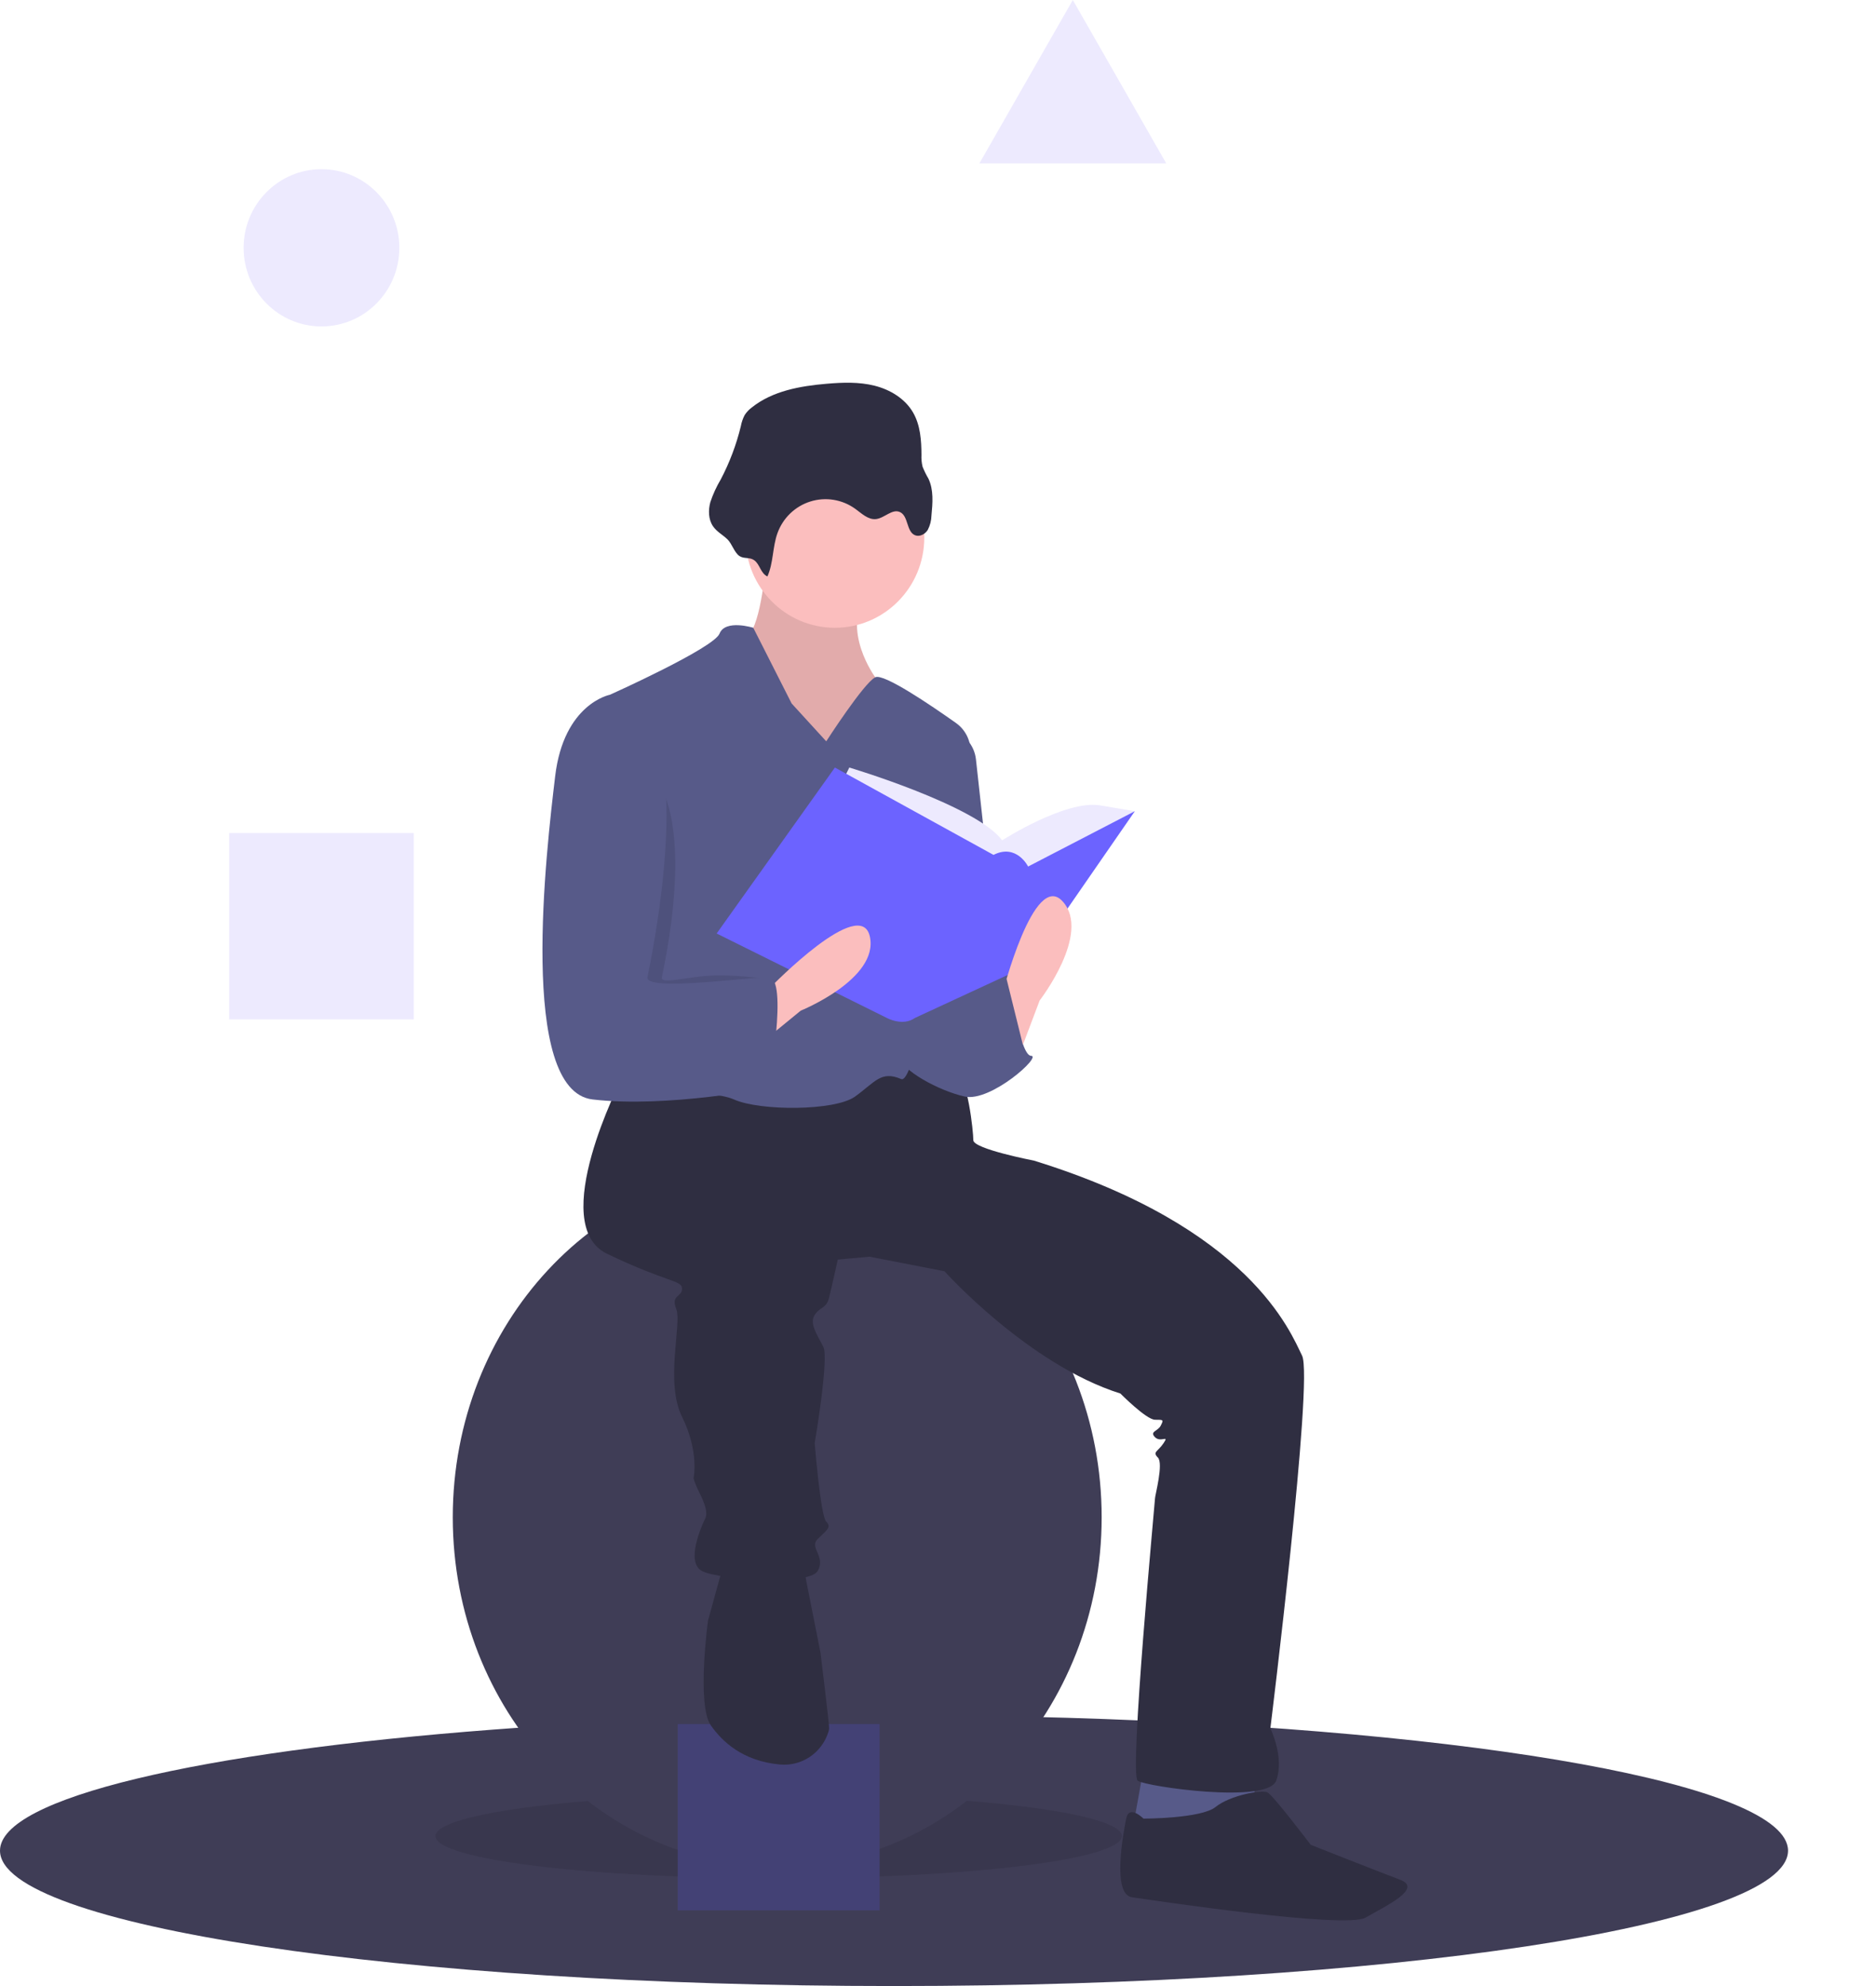 <svg width="697" height="738" viewBox="0 0 697 738" fill="none" xmlns="http://www.w3.org/2000/svg">
    <path d="M664.316 687.69C664.316 715.474 515.606 738 332.158 738C148.71 738 0 715.474 0 687.69C0 668.021 74.543 650.98 183.18 642.714C227.978 639.295 278.595 637.38 332.158 637.38C354.177 637.38 375.692 637.705 396.5 638.322C549.154 642.866 664.316 663.239 664.316 687.69Z" fill="#3F3D56" />
    <path opacity="0.1" d="M289.299 697.969C359.719 697.969 416.805 690.945 416.805 682.281C416.805 673.616 359.719 666.593 289.299 666.593C218.879 666.593 161.793 673.616 161.793 682.281C161.793 690.945 218.879 697.969 289.299 697.969Z" fill="black" />
    <path d="M288.763 693.641C355.336 693.641 409.305 635.513 409.305 563.809C409.305 492.105 355.336 433.977 288.763 433.977C222.19 433.977 168.222 492.105 168.222 563.809C168.222 635.513 222.19 693.641 288.763 693.641Z" fill="#3F3D56" />
    <path d="M326.801 640.626H251.797V709.87H326.801V640.626Z" fill="#434175" />
    <path d="M424.841 657.397L420.555 681.199L448.413 685.527L466.629 674.708L465.557 657.397H424.841Z" fill="#575A89" />
    <path d="M284.477 210.558C284.477 210.558 282.334 235.443 276.977 236.525C271.62 237.607 288.763 280.884 288.763 280.884H314.479L334.837 275.474L325.194 251.672C325.194 251.672 312.336 234.361 321.979 220.296C331.622 206.231 284.477 210.558 284.477 210.558Z" fill="#FBBEBE" />
    <path opacity="0.1" d="M284.477 210.558C284.477 210.558 282.334 235.443 276.977 236.525C271.62 237.607 288.763 280.884 288.763 280.884H314.479L334.837 275.474L325.194 251.672C325.194 251.672 312.336 234.361 321.979 220.296C331.622 206.231 284.477 210.558 284.477 210.558Z" fill="black" />
    <path d="M230.903 400.978C230.903 400.978 203.045 455.075 225.546 465.894C248.047 476.714 253.405 475.632 253.405 478.877C253.405 482.123 249.119 481.041 251.262 486.451C253.405 491.861 246.976 513.499 253.405 526.482C259.833 539.466 257.69 549.203 257.69 549.203C257.69 549.203 257.69 550.285 259.833 554.613C261.976 558.94 263.048 562.186 261.976 564.35C260.905 566.514 254.476 580.579 260.905 583.825C267.334 587.071 300.55 589.234 303.764 583.825C306.978 578.415 300.55 575.169 303.764 571.924C306.978 568.678 309.121 567.596 306.978 565.432C304.835 563.268 302.692 536.22 302.692 536.22C302.692 536.22 308.05 504.844 305.907 500.516C303.764 496.188 300.55 491.861 302.692 488.615C304.835 485.369 306.978 486.451 308.05 482.123C309.121 477.795 311.264 468.058 311.264 468.058L323.051 466.976L350.909 472.386C350.909 472.386 381.982 507.008 416.269 517.827C416.269 517.827 425.912 527.564 429.127 527.564C432.341 527.564 432.341 527.564 431.27 529.728C430.198 531.892 426.984 531.892 429.127 534.056C431.27 536.22 434.484 532.974 432.341 536.22C430.198 539.466 428.055 539.466 430.198 541.629C432.341 543.793 429.127 555.695 429.127 556.776C429.127 557.858 419.484 659.56 422.698 661.724C425.912 663.888 470.915 670.379 474.129 661.724C477.343 653.068 471.986 642.249 471.986 642.249C471.986 642.249 488.058 512.417 483.772 503.762C479.486 495.106 464.486 456.157 384.125 431.272C384.125 431.272 361.624 426.945 361.624 423.699C361.624 420.453 359.481 399.896 355.195 398.814C350.909 397.733 326.265 396.651 326.265 396.651L295.192 406.388L252.333 398.814L230.903 400.978Z" fill="#2F2E41" />
    <path d="M268.405 582.743L263.048 602.218C263.048 602.218 258.762 633.594 264.119 641.167C268.327 647.116 275.841 654.4 289.775 655.678C293.68 656.04 297.591 655.045 300.86 652.858C304.129 650.67 306.561 647.422 307.753 643.65C307.913 643.198 308.013 642.727 308.05 642.249C308.05 640.085 304.836 614.119 304.836 614.119L299.478 587.071L298.407 579.497L268.405 582.743Z" fill="#2F2E41" />
    <path d="M424.841 675.789C424.841 675.789 419.484 670.379 418.412 675.789C417.341 681.199 413.055 703.919 420.555 705.001C428.055 706.083 499.844 716.902 507.345 712.575C514.845 708.247 528.774 701.755 520.202 698.51C511.631 695.264 486.987 685.526 486.987 685.526C486.987 685.526 473.057 667.134 470.914 666.052C468.772 664.97 456.985 667.134 451.628 671.461C446.27 675.789 424.841 675.789 424.841 675.789Z" fill="#2F2E41" />
    <path d="M310.193 233.279C328.537 233.279 343.409 218.263 343.409 199.739C343.409 181.216 328.537 166.199 310.193 166.199C291.848 166.199 276.977 181.216 276.977 199.739C276.977 218.263 291.848 233.279 310.193 233.279Z" fill="#FBBEBE" />
    <path d="M306.978 275.474L294.121 261.409L279.868 233.279C279.868 233.279 269.477 230.033 267.334 235.443C265.191 240.853 226.618 258.163 226.618 258.163C226.618 258.163 236.261 349.046 231.975 357.701C227.689 366.357 220.189 400.978 226.618 404.224C233.046 407.47 263.048 404.224 272.691 408.552C282.334 412.88 310.193 412.88 317.693 407.47C325.194 402.06 327.336 397.733 334.837 400.978C341.222 403.742 356.149 309.273 360.447 281.121C360.809 278.757 360.508 276.337 359.579 274.136C358.649 271.935 357.128 270.041 355.188 268.668C345.574 261.859 328.259 250.124 325.194 251.672C320.908 253.836 306.978 275.474 306.978 275.474Z" fill="#575A89" />
    <path d="M353.052 271.147C355.568 271.782 357.831 273.179 359.538 275.151C361.245 277.123 362.313 279.575 362.6 282.178L371.267 360.947C371.267 360.947 349.838 407.47 339.123 376.094C328.408 344.718 353.052 271.147 353.052 271.147Z" fill="#575A89" />
    <path d="M350.909 368.52L374.481 362.029C374.481 362.029 378.767 392.323 383.053 392.323C387.339 392.323 368.053 409.634 358.409 407.47C348.766 405.306 334.837 397.733 333.765 392.323C332.694 386.913 343.409 364.193 343.409 364.193L350.909 368.52Z" fill="#575A89" />
    <path d="M285.118 214.208C287.377 209.179 286.985 203.313 288.852 198.123C289.852 195.344 291.475 192.836 293.593 190.795C295.712 188.754 298.269 187.236 301.065 186.358C303.861 185.48 306.82 185.267 309.712 185.735C312.603 186.203 315.348 187.339 317.732 189.056C320.134 190.785 322.542 193.215 325.474 192.885C328.631 192.529 331.447 188.973 334.35 190.276C337.568 191.721 336.699 197.543 339.958 198.888C341.674 199.596 343.701 198.506 344.691 196.924C345.557 195.261 346.028 193.418 346.069 191.54C346.519 186.925 346.925 182.041 344.943 177.859C344.11 176.441 343.383 174.962 342.77 173.434C342.423 172.007 342.284 170.536 342.357 169.069C342.339 163.645 341.947 157.987 339.243 153.3C336.244 148.1 330.699 144.774 324.914 143.323C319.129 141.871 313.069 142.094 307.13 142.602C297.312 143.441 287.072 145.24 279.337 151.403C278.286 152.179 277.381 153.139 276.666 154.237C275.987 155.542 275.507 156.944 275.242 158.394C273.57 165.27 271.063 171.912 267.777 178.168C266.196 180.82 264.905 183.637 263.924 186.57C263.104 189.55 263.159 192.946 264.877 195.508C266.275 197.593 268.51 198.704 270.266 200.409C272.006 202.099 272.82 205.347 274.747 206.627C276.43 207.743 278.445 206.955 280.161 208.139C282.364 209.658 282.523 212.99 285.118 214.208Z" fill="#2F2E41" />
    <path d="M312.336 291.703L315.55 285.212C315.55 285.212 362.695 299.277 372.339 312.26C372.339 312.26 395.911 297.113 408.769 299.277L421.627 301.441L381.982 337.144L331.622 332.817L312.336 291.703Z" fill="#EDEAFE" />
    <path d="M310.193 285.212L266.262 346.882L329.479 378.258C329.479 378.258 335.389 381.504 339.935 378.258L381.982 358.783L421.627 301.441L381.982 321.997C381.982 321.997 377.696 313.342 369.124 317.67L310.193 285.212Z" fill="#6C63FF" />
    <path d="M377.696 394.487L386.268 371.766C386.268 371.766 405.554 346.882 394.84 334.981C384.125 323.079 372.339 369.602 372.339 369.602L377.696 394.487Z" fill="#FBBEBE" />
    <path d="M278.796 390.861L297.5 375.55C297.5 375.55 326.548 363.794 323.192 348.071C319.837 332.348 286.526 366.621 286.526 366.621L278.796 390.861Z" fill="#FBBEBE" />
    <path opacity="0.1" d="M232.511 281.425H231.439C231.439 281.425 214.831 261.409 211.617 288.458C208.402 315.506 197.688 405.306 225.546 408.552C253.405 411.798 273.227 395.028 273.227 395.028C273.227 395.028 293.585 363.652 286.085 363.652C282.456 363.652 272.586 362.006 263.584 362.57C253.98 363.171 245.351 365.903 245.904 363.111C246.976 357.701 262.512 288.998 232.511 281.425Z" fill="black" />
    <path d="M230.903 260.327L226.618 258.163C226.618 258.163 209.474 261.409 206.259 288.458C203.045 315.506 192.33 405.306 220.189 408.552C248.047 411.798 285.549 404.224 285.549 404.224C285.549 404.224 293.049 363.111 285.549 363.111C278.049 363.111 239.475 368.52 240.547 363.111C241.618 357.701 260.905 267.901 230.903 260.327Z" fill="#575A89" />
    <path d="M362.16 382.045L373.975 363.759L381.446 393.946L362.16 402.602V382.045Z" fill="#575A89" />
    <path d="M119.441 121.299C135.419 121.299 148.371 108.22 148.371 92.087C148.371 75.954 135.419 62.875 119.441 62.875C103.463 62.875 90.511 75.954 90.511 92.087C90.511 108.22 103.463 121.299 119.441 121.299Z" fill="#EDEAFE" />
    <path d="M153.728 309.555H85.154V378.799H153.728V309.555Z" fill="#EDEAFE" />
    <path d="M398.59 0L415.947 30.356L433.302 60.712H398.59H363.877L381.233 30.356L398.59 0Z" fill="#EDEAFE" />
</svg>
    